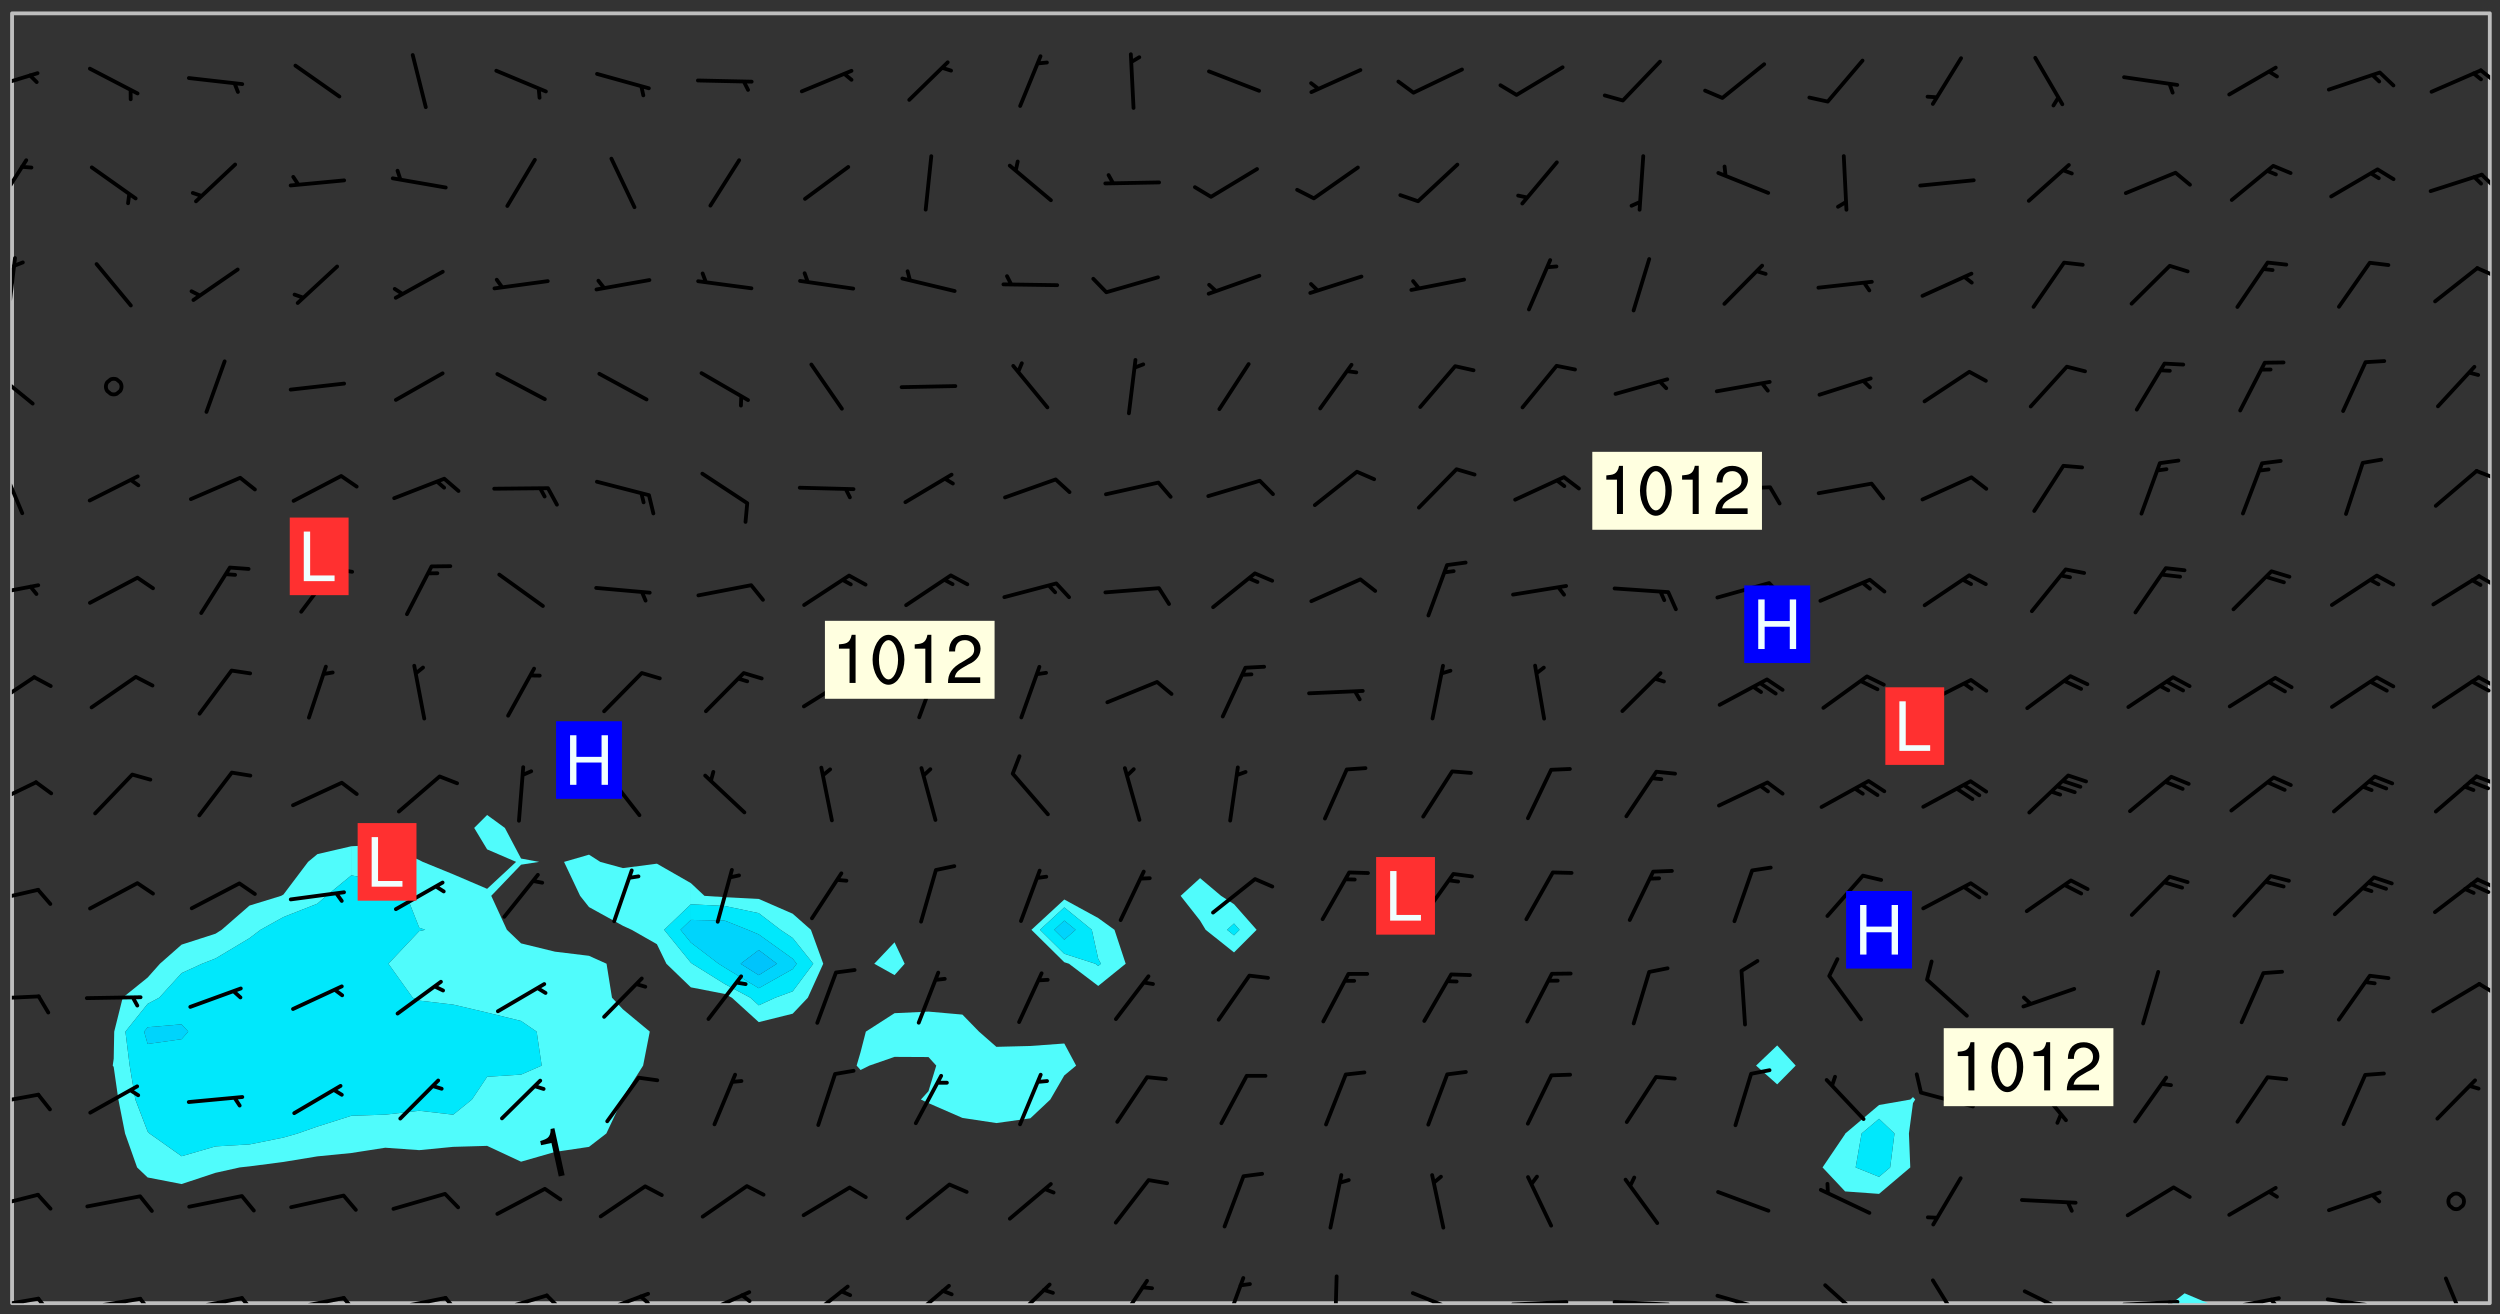 <svg xmlns="http://www.w3.org/2000/svg" role="img" xmlns:xlink="http://www.w3.org/1999/xlink" viewBox="142.45 309.95 326.84 171.84"><rect x="142.45" y="309.95" width="326.84" height="171.84" fill="#333333" stroke="none"/><defs><clipPath id="a"><path d="M144 311.672h1v168.656h-1zm0 0"/></clipPath><clipPath id="b"><path d="M144 311.672h324v168.656H144zm0 0"/></clipPath><clipPath id="c"><path d="M426 479h6v1.328h-6zm0 0"/></clipPath><clipPath id="d"><path d="M467 311.672h1v168.656h-1zm0 0"/></clipPath><clipPath id="e"><path d="M144 479h4v1.328h-4zm0 0"/></clipPath><clipPath id="f"><path d="M147 479h3v1.328h-3zm0 0"/></clipPath><clipPath id="g"><path d="M153 479h9v1.328h-9zm0 0"/></clipPath><clipPath id="h"><path d="M160 479h3v1.328h-3zm0 0"/></clipPath><clipPath id="i"><path d="M166 479h9v1.328h-9zm0 0"/></clipPath><clipPath id="j"><path d="M173 479h3v1.328h-3zm0 0"/></clipPath><clipPath id="k"><path d="M180 479h8v1.328h-8zm0 0"/></clipPath><clipPath id="l"><path d="M187 479h3v1.328h-3zm0 0"/></clipPath><clipPath id="m"><path d="M193 479h8v1.328h-8zm0 0"/></clipPath><clipPath id="n"><path d="M200 479h3v1.328h-3zm0 0"/></clipPath><clipPath id="o"><path d="M206 479h9v1.328h-9zm0 0"/></clipPath><clipPath id="p"><path d="M213 479h3v1.328h-3zm0 0"/></clipPath><clipPath id="q"><path d="M220 478h8v2.328h-8zm0 0"/></clipPath><clipPath id="r"><path d="M225 479h3v1.328h-3zm0 0"/></clipPath><clipPath id="s"><path d="M233 478h8v2.328h-8zm0 0"/></clipPath><clipPath id="t"><path d="M239 479h2v1.328h-2zm0 0"/></clipPath><clipPath id="u"><path d="M247 477h7v3.328h-7zm0 0"/></clipPath><clipPath id="v"><path d="M260 477h7v3.328h-7zm0 0"/></clipPath><clipPath id="w"><path d="M274 477h6v3.328h-6zm0 0"/></clipPath><clipPath id="x"><path d="M288 477h5v3.328h-5zm0 0"/></clipPath><clipPath id="y"><path d="M302 476h4v4.328h-4zm0 0"/></clipPath><clipPath id="z"><path d="M316 476h2v4.328h-2zm0 0"/></clipPath><clipPath id="A"><path d="M326 478h8v2.328h-8zm0 0"/></clipPath><clipPath id="B"><path d="M339 479h9v1.328h-9zm0 0"/></clipPath><clipPath id="C"><path d="M353 479h8v1.328h-8zm0 0"/></clipPath><clipPath id="D"><path d="M366 479h8v1.328h-8zm0 0"/></clipPath><clipPath id="E"><path d="M372 480h2v.328h-2zm0 0"/></clipPath><clipPath id="F"><path d="M380 477h7v3.328h-7zm0 0"/></clipPath><clipPath id="G"><path d="M394 477h6v3.328h-6zm0 0"/></clipPath><clipPath id="H"><path d="M406 478h8v2.328h-8zm0 0"/></clipPath><clipPath id="I"><path d="M419 479h9v1.328h-9zm0 0"/></clipPath><clipPath id="J"><path d="M425 479h2v1.328h-2zm0 0"/></clipPath><clipPath id="K"><path d="M433 479h8v1.328h-8zm0 0"/></clipPath><clipPath id="L"><path d="M439 479h2v1.328h-2zm0 0"/></clipPath><clipPath id="M"><path d="M446 479h8v1.328h-8zm0 0"/></clipPath><clipPath id="N"><path d="M452 480h2v.328h-2zm0 0"/></clipPath><clipPath id="O"><path d="M461 476h5v4.328h-5zm0 0"/></clipPath><clipPath id="P"><path d="M144 465h4v4h-4zm0 0"/></clipPath><clipPath id="Q"><path d="M144 452h4v3h-4zm0 0"/></clipPath><clipPath id="R"><path d="M144 439h4v2h-4zm0 0"/></clipPath><clipPath id="S"><path d="M466 438h2v3h-2zm0 0"/></clipPath><clipPath id="T"><path d="M144 426h4v3h-4zm0 0"/></clipPath><clipPath id="U"><path d="M466 424h2v3h-2zm0 0"/></clipPath><clipPath id="V"><path d="M465 425h3v2h-3zm0 0"/></clipPath><clipPath id="W"><path d="M144 411h4v5h-4zm0 0"/></clipPath><clipPath id="X"><path d="M465 411h3v2h-3zm0 0"/></clipPath><clipPath id="Y"><path d="M144 398h4v5h-4zm0 0"/></clipPath><clipPath id="Z"><path d="M466 398h2v2h-2zm0 0"/></clipPath><clipPath id="aa"><path d="M465 398h3v3h-3zm0 0"/></clipPath><clipPath id="ab"><path d="M144 386h4v3h-4zm0 0"/></clipPath><clipPath id="ac"><path d="M466 385h2v2h-2zm0 0"/></clipPath><clipPath id="ad"><path d="M144 370h2v8h-2zm0 0"/></clipPath><clipPath id="ae"><path d="M465 371h3v2h-3zm0 0"/></clipPath><clipPath id="af"><path d="M144 358h3v5h-3zm0 0"/></clipPath><clipPath id="ag"><path d="M144 343h1v8h-1zm0 0"/></clipPath><clipPath id="ah"><path d="M466 344h2v3h-2zm0 0"/></clipPath><clipPath id="ai"><path d="M144 330h3v8h-3zm0 0"/></clipPath><clipPath id="aj"><path d="M466 332h2v3h-2zm0 0"/></clipPath><clipPath id="ak"><path d="M144 319h4v3h-4zm0 0"/></clipPath><clipPath id="al"><path d="M466 318h2v3h-2zm0 0"/></clipPath><g id="am" clip-path="url(#clip1)"><path fill="#fff" fill-opacity="0" fill-rule="evenodd" d="M0 0h1000v1000H0zm0 0"/><path fill="#d3d3d3" fill-opacity="0" fill-rule="evenodd" d="M162.152 355.867l-.234.293.059.234.117.172.176.234.293.348.113.059.117-.172.059-.234.176-.176.465-.176h.699l.234.293.289.816.059.176.176.23.352.234.699.699.172.176.234.348.234.41.289.582.41.465.23.234.234.176.117.23.176.293.172 1.164v.234l.059.289.059.117.117.117.348.41.117.172.176.176.176.234.117.172.172.352.059.234.234.406.234-.059-.176.176-.059.93h-.582l-.234-.113-.348.113-.117.117-.059.293-.059.176-.117.172-.465.293-.059.234-.059.113v.645l.059.172v.41l.059.059v.406l.059.406.117.176.059.059.23.641-.059.293v.699l-.059.582v.234l-.059.23-.055.352v1.922l.055.117h.426l-.367.117-.023.352.891 1.168 1.742.539 1.34.359v.539l.09.809.535.715 1.52.27.891-.086.09 1.164.535.18 1.16-.18 2.055-.984 1.16-.363 1.879-.176 1.695-.18-.18.719-1.516.086-1.25.09-.805.27-1.074.809.27.719.535.898-.18.625-.266.809.266 1.078.625.898.805.18 1.25-.18-.266.723.098.504.055.293v.172l.059.293v.406l.176.117.352.117h.406l.293-.176.113-.117.059-.117.117-.23.059-.176.352-.465.23-.176.176-.059.176.059.059.176.117.988.055.469.059.172.117.234.176.059.816.059h.289l.117.234.059.406.059.352v1.105l.117.293.117.348.289.699.176.352.582.754.352.176.172.059.469.234.641.465.348.234.293.176.293.055.23.062.816.348.293.176.113.172.352.352.117.176.523.641v.289l.059.352v.348l.059.352.059.289.117.059.172.059h.176l.582.234.176.117.176.289.176.234.113.234.293.23.117.117v.41l.059.055.289.234.234.117.059.117.117.172.059.117.23.234.059.176.234.059.117.059-.117.113-.059.117v.117l-.117.293-.117.289v.582l.176.117.117.059.059.117.117.117.113.059.176.348.059.352.059.406v.176l-.059.176-.117.699v.172l.117.176.293.293h.406l.176.117.117.172.117.293v.234h-.527l-.23-.234h-.234l-.176.059-.059.699.059.348.117.176.176.41.117.23.289.469.176.055h.523l.234.059.758.641.059.293v.234l.059.059.23.348v.352l-.117.172v.293l.293.289.293.176.172.059.293.176.293.117.582.406.289.234.293.176.219.16.016.012.23.176.641.523.176.234.117.176.176.176.113.172v.641l.117.176.469.117.582.117.234.059.23.113.293.117.113.059.586.352.289.172.176.062.176.055.176.059.699.352.289.176.234.055.289.176.234.117.641.406.293.117.172.059.234.059.41.059.23.059.234.117.059.172-.41.176.469.059.059.293.113.234.176.055.234.059.176.059.406.117.641.234.117.172.059.234v.176l-.059.117-.059.406.234.234.117.059.348.117.641.23.176.117.289.117.176.176.234.465.582 1.105.176.176.348.176.176.117.352.117 1.047.523.234.059.465.113.293.059.465.176.758.582.234.234.348.465.176.176.289.234.816.699.293.176.289.289.293.176.293.289.695.641.176.176.293.234.289.234.469.289.641.582.348.234.234.293.348.348.352.465.934.992.348.406.117.176.234.059.113.117.645.176.23.113.234.059.293.176.23.117.934.699.406.406.234.176.406.176.234.117.816.348.348.234.234.117.293.289.23.117.758.352.352.172.23.059.293.117.234.059.871.176h.816l.469.23.172.059.875.699.465.117.293.059.176.059.23.059.469.059.348.059.352.059.406.059h.293l.172.059v.23l.176.176h.293l.348.059.352.059.699.117h.641l.465-.234.293-.176.172-.117.41-.172.289-.176.934-.465.469-.293.523-.293.465-.172.465-.176 1.051-.465.289-.117.41-.117.289-.117.527-.176 1.516-.699.582-.348.289-.059.293-.059.348-.117.875-.23.352-.117h.113l.234-.059.875-.234.234-.059h.812l.352-.059.816-.117.172-.059.352-.055.293-.059.23-.059.816-.176.176-.059h.348l.234-.059.465-.117.758-.172.234-.059h.348l.41-.117.289-.059 1.285-.059h.289l.41-.059.23-.059h.176l.875-.117h.406l.41-.117h.348l.352-.113.871-.059h1.75l1.047.289.41.117.289.117.352.117.289.117 1.051.172.289.059h.293l.293.059.172.059.41.059.172.059.117.059h.117l.117.059.352.059h.113l.41.066 1.922.395 1.926.395 1.52.449 1.695.719 2.145.805 1.605-.719 1.43-.805 1.16-1.078 1.25-.449 3.035-.719 1.875-.359 2.145-1.348 2.234-1.254 2.5-1.258 1.695-.449 1.785-.18 1.16-.27.625.539 1.34-.27.715-.988.984-1.344.445-.18.805-.359 1.875-.539 1.785-.449 1.25-.27 1.16-.09 1.699-.09 1.961-.27 1.25-.09h.539l.625-.09h.891l2.145-.18 2.41-.18 2.59-.09 1.695.18 1.609.09 1.43.359 1.16.719 1.875.988 1.16 1.527.266.715.629.09.355.898.535.539.535 1.527 1.074.359h.535l-.805.535.09 1.707.715 2.695.891.805.895.988.715 1.258 1.785.539 1.52-.18.355 1.344 1.609-.805.98-.539.27.27.316-.215.219-.145.801.449.449-.359h.355l.535-.27.539-.719.535-.27.625-.988 1.16.449.84.371 1.395.617 1.695-.18h1.605l1.785.09.18-1.707.535-1.344.805.27.492.848.402.406-.09.539v.359l.715.449.711-.27h1.43l.359.988.445 1.258.715 1.344 1.25.629 1.695.629.715-.18.18-.539.98-.09.449.359.086 1.258-.266.629-.535.18v.539l.715.984.266.539.984.988.801 1.078-.266.359-.09.898-.625 2.332-.355 2.066-.09 1.793-.18.719-.09.539v1.438l-.98 1.883-.359 1.707-.535.898-.805 1.168-.266.539 2.055 1.254.086.359-.355.539-.09-.18v.809l.09 1.438-.445.715-1.074.094-.266.715.535.898.805.719 1.16.809 1.34.27.445.359-.355.449-1.789-.09-1.25-.449-.715-.719-.625-.09-.176 3.59-.188 1.309h89.359V311.703h-55.27v49.082l.762.125 3.289.543 2.023 2.836v2.754l2.352.332 2.348.332h4.051l-1.379 4.16-2.023.707-2.023.703-.543.344-2.594 1.617-.188.117-2.023-2.078-.73-2.742-2.672-2.078-1.375-3.5-.066-.082-1.957-2.672 2.75-1.418v-49.082H294.422v91.414l.117.031.133.012.074.074.105.047.09.059.086.059.09.059.297.297.059.09.031.117.027.117.016.137-.031.117-.059.09-.059.086-.043.105-.047.102-.027.121v.145l.176.27.148.148.074.086.074.074.043.105.062.09.059.086.043.105.059.09.047.102.043.105.059.086.117.18.074.074.062.086.059.09.043.105.059.09.059.086.062.09.059.09.043.102.117.18.074.074.059.086.074.074.09.059.105.047h.148l.133-.016.133.016.102-.047.074-.074.047-.102-.016-.133v-.148l-.047-.105-.027-.117-.047-.102-.027-.121-.043-.102-.062-.09-.043-.102-.043-.105-.031-.117-.016-.133-.012-.137.086-.059.059-.086.121-.031.043.105.016.133v.117l.059.102.059.09.09.059.148.148.059.09.043.105-.012.102.086.059.105.047.086.059.09.059.074.074-.117.027-.105.047-.086.059-.074.074-.059.09-.062.086-.027.121-.047.102-.043.105-.031.117-.012.133-.016.133v.148l.027.117.047.105.043.102.059.09.074.074.09.059.074.074.09.059.059.09.043.105.047.102.117.031.133.016h.148l.117-.031.105.043.043.105.047.102.027.121L299.5 410l.027.117.031.121.027.117.105.043.102.047.133-.016.148.148.062.086.074.074.07.074.09.062.105.043.102.043.117.031.137.016.117-.031.074-.074.027-.117-.012-.133-.031-.121-.027-.117.043-.105h.117l.09.062.117.027h.148l.133.016h.148l.133.016.133-.016h.148l.133-.016.133-.012.137.012.117-.027.133-.016.191-.059-.059.176-.016.133-.027.121-.016.133-.059.086-.133.016-.105.047-.105.043-.117.031-.117.027-.266.031h-.148l-.133.016-.074.074.059.086.148.148.117.18.074.07.09.062.09.059.086.059.09.059.102.043.105.062.105.043.086.059.105.047.102.043.18.117.059.09-.043.102-.047.105.016.133.223.223.059.09.043.102.031.121.043.102.016.133.031.117.012.137.031.117.148.148.102.043.105.043.117.031.133.016.137.016h.117l.117-.031.09-.059.043-.105.047-.102.043-.105.031-.117.012-.133v-.148l-.012-.133-.016-.133-.031-.117-.043-.105-.047-.105-.043-.102-.043-.105-.016-.133.016-.133.027-.117.031-.117.027-.121.047-.102.09-.059.086-.062.074-.074.09-.059.223-.223.059-.086.074-.074.117-.18.059-.086v-.148l-.074-.074-.102-.047-.105-.043-.102-.043-.059-.09-.047-.105-.027-.117.09-.059.117-.031.102-.043.18-.117.148-.148.012-.133-.012-.105-.09-.059-.133.016h-.148l-.133.016-.133-.016-.121-.031-.086-.059-.074-.074-.059-.09-.062-.086-.117-.18-.059-.086.031-.121.086-.059.121-.031.059-.086v-.121l-.031-.117-.059-.09-.059-.086-.047-.105-.027-.117-.016-.133.059-.09.074-.074.09-.059.117-.18.074-.074.059-.086.148-.148.121-.031.133-.016.133.016.074.074.043.105.016.133-.031.117-.117.031-.133.012-.148.148-.043.105-.047.102-.027.121-.031.117v.148l.031.117.043.105.059.09.074.07.074.074.117.031.121.027.117-.027.133-.016h.117l.09.059.074.074.047.105.059.086.102.047.133.016.105.043.086.059-.012.105-.074.074-.18.117-.059.09-.09.059-.07.074-.074.074-.062.09-.027.117-.016.133.016.133-.016.133v.148l.016.133.027.117.031.121.074.074.09.059.086.059.09.059.117.031v.086l-.102.047-.09.059-.266.031-.117.027h-.148l-.105.043-.102.047-.059.09-.062.234-.012.133-.031.121-.016.133v.293l-.012.133.012.137.016.133.133.016.133.012.121.031.086.059.074.074.047.105.043.102.016.133v.445l-.016.133v.445l.031.266.027.117.016.133.031.117.086.211.031.266v.148l-.031.117-.027.117-.031.121-.027.117-.031.117-.031.121-.012.133-.016.133.09.059.117-.031.102.016.047.105-.031.266v.441l-.043.105-.047.105-.043.102-.043.105-.059.086-.031.121-.043.117-.031.117-.016.133.016.133.059.09.105.047.086.059.059.086-.012.137-.031.117-.043.102v.445l-.016.133v.148l-.031.117-.043.105-.027.117-.047.105-.043.102-.031.121-.027.117-.031.133-.031.117-.027.117-.043.105-.031.117-.031.121-.012.133-.016.133v.297l.027.117v.148l.047.398.027.117.059.09.121.031h.148l.133-.016.059.09v.117l-.059.09-.09.059-.102.043-.105.047-.09.059-.086.059-.137.016-.117-.031-.133-.016-.102.047-.062.086-.012.137-.016.133-.031.117-.027.117-.016.133-.031.121v.297l.016.133.031.117v.148l.012.133v.148l-.027.117-.047.102-.027.121-.031.117-.059.09-.074.074-.102.043-.105.047-.117.027-.121.031-.102-.047.059-.086.105-.047.027-.117.031-.117.027-.121.031-.117v-.148l.016-.133-.031-.117-.043-.105-.105.016-.074.074-.102.043-.09.062-.074.074-.043.102-.016.133-.031.117L304.25 426l-.031.117-.027.117-.031.121-.027.117-.031.117-.043.105-.09.059h-.09l-.117-.031-.031-.086.016-.137-.031-.117v-.148l-.012-.133v-.148l-.062-.234-.027-.121-.043-.102-.047-.105-.059-.086-.059-.09-.043-.105-.062-.086-.148-.148-.07-.074-.105-.047-.105-.043-.102-.043-.297-.297-.09-.074-.086-.059-.105-.043-.09-.062-.086-.059-.105-.043-.09-.059-.086-.062-.074-.07-.105-.047-.086-.059-.105-.043-.09-.062-.102-.043-.105-.043-.086-.059-.105-.047-.105-.043-.102-.047-.09-.059-.102-.043-.105-.043-.09-.062-.117-.027-.133-.016-.133.016H299.75l-.133.016-.117-.031-.09-.059-.074-.074-.09-.059-.102-.047h-.148l-.121-.027-.102-.043-.074-.074-.117-.18-.09-.059-.102-.043-.09-.062-.105-.043-.09-.059-.086-.059-.105-.047-.059-.086-.059-.09-.043-.105-.047-.102-.074-.074-.086-.059-.074-.074-.09-.059-.223-.223-.043-.105-.031-.266.105-.043h.145l.105.043.074.074.09.059.086.059.105.047.09.059.148.148.07.074.148.148.062.086.074.074.086.059.074.074.09.062.09.059.086.059.27.176.102.047.105.043.102.043.047-.074.059-.086.074-.074.07-.074.105.043.074.074.059.09.043.102.047.105.043.105.121.027.117-.027.074-.09.043-.105.059-.09.074-.074.105-.043.117-.027.133.012.09.059.148.148.059.09.043.105.047.102.043.105.043.102.105.047.105.043.133.016.086-.059.059-.09.074-.074.105-.043.117.027.105.047.102.043.105.043.102.047.18.117v.117l-.016.133.016.133.016.137.059.086.102.047.121.027.117.031h.148l.117-.031.059-.09.18-.117.059-.09.074-.074.059-.086.117-.18.18-.117.117.031.09.059.043.074-.016.133v.117l.09.059h.148l.133-.016.133-.012.266-.031.105-.043.117-.031.121-.027.074-.074.07-.074.062-.09-.016-.105-.047-.102-.102-.043-.105-.016-.117.027-.266.031h-.148l-.074-.074-.09-.059-.117-.031-.117-.027-.133-.016h-.148l-.133.016h-.297l-.105-.047-.148-.148-.043-.102-.059-.09.223-.223.086-.059.105-.043.117-.031.133-.016.133.016.137.016.102.043.133-.012.09-.062.102-.043.062-.09-.047-.102-.09-.059-.117-.031-.102-.043-.059-.09-.062-.09v-.117l.016-.133.105-.047.074-.07v-.121l-.09-.059-.031-.117.09-.059.074-.074.043-.105.059-.09.047-.102.016-.133v-.148l-.047-.105-.043-.102-.09-.059-.133-.016-.102-.043-.137-.016-.117-.031h-.445l-.133-.016-.133-.012-.133-.016-.117-.031h-.148l-.133-.016-.133-.012-.266-.031-.121-.043-.086-.059-.074-.074v-.148l.012-.133.105-.047.102-.043.133-.016h.152l.133-.016h.293l.121.031.102.043.09.059.234.062.121-.047.09-.059.102-.043.133-.016.105.043.102.047.133.012.121-.027h.145l.121-.031.117-.027.105-.047.074-.074.086-.059.148-.148.059-.086.047-.105.027-.117.016-.105-.102-.043-.09-.059-.117-.031-.105-.043-.09-.062-.074-.086-.074-.074-.102-.043-.105-.047-.102-.043-.059-.09-.047-.102-.086-.211-.062-.086-.059-.09-.074-.074-.086-.059h-.27l-.117.031-.09.059-.102.043-.133.016-.105-.016-.027-.117-.062-.09-.117-.031-.102-.043-.148-.148-.031-.117-.016-.105.074-.074.18-.117.117-.027.117-.031.137.016.102.043.105.043.102.047.105.043.117.031.133.016.117.027.133.016.105-.016.09-.059-.074-.074-.105-.043-.074-.074-.074-.09-.148-.148-.086-.059-.09-.059-.074-.074-.09-.059-.102-.047-.121-.027-.102-.047-.105-.043-.117-.031-.102-.043-.121-.031h-.148l-.117.031-.105.043-.086.062-.18.117-.086.059-.09.059-.105.047-.086.059-.105.043-.102.043-.105.047-.074.074-.059.09-.059.086-.047.105-.059.086-.074.074-.133-.012-.117-.031h-.117l-.074.074-.09.059-.074.074-.09.059-.086.059-.105.047-.102.043-.137.016-.102-.043-.148-.148-.105-.047h-.086l-.105.047-.102.043-.121.031-.117-.031-.074-.074v-.117l.031-.121.074-.07.059-.09.074-.074.117-.031.105-.043h.293l.133-.016.137-.016.102-.043.09-.059.102-.047.09-.059.133-.012.09.059.133.012.09-.059.086-.059.105-.043.09-.059.086-.062.09-.059.148-.148.059-.086.059-.09.105-.043.133-.016.117.027.121.031.059-.059.059-.09.031-.266.027-.117.105.012.133.016.102-.043.09-.059.059-.09.074-.074.059-.09.047-.102.012-.133-.012-.133-.047-.105-.148-.148-.059-.09-.059-.086-.043-.105v-.445l.016-.133v-.148l.012-.133-.059-.059-.09.059-.102-.043-.18-.117-.086-.059-.062-.09-.059-.09-.074-.074-.086-.059-.121.031-.102.012-.105.047-.086.059-.105.043-.148.148-.09.059-.086.059-.09.062-.105.043-.133.016v-.121l.105-.043.117-.031.074-.07.043-.105v-.148l-.027-.117-.148-.148-.133-.016h-.148l-.117.031-.105.043-.102.043-.09.062-.117.027-.074-.074.012-.133-.043-.102-.043-.105-.09-.059-.117.027-.121.031-.117.031-.102.043-.121.031-.102.043-.105.043-.09.059-.102.016v-.117l.016-.133-.059-.09-.074.043-.148.148-.059.09-.074.074-.047.105-.043.102-.074.074-.059.09-.074.074-.059.086-.074.074-.09.062-.074.07-.074.074-.102.016-.133.016-.105-.043v-.121l.148-.148.043-.102.059-.09.047-.102.043-.105.059-.09.031-.117.043-.102.031-.121.027-.117.047-.105.043-.102.043-.105.074-.07.09-.062.09-.059.102-.043h.297l.266-.031.105-.043-.074-.074-.117-.031-.105-.043-.09-.059-.102-.047-.09-.059-.102-.043-.105-.043-.09-.062-.086-.059-.105-.043-.102-.043-.121-.031-.117-.031-.102-.043L297.5 410.25l-.102-.043-.09-.059-.043-.105-.016-.133.102-.043.133-.016.137.016.133-.016.102-.043.059-.09.016-.105-.09-.059-.074-.074-.102-.043-.09-.059-.148-.148-.043-.105-.016-.133v-.293l-.059-.09-.09-.059-.074-.074-.043-.105-.031-.117-.059-.09-.074-.074-.117-.027-.074-.074-.09-.059-.09-.062-.086-.059-.074-.074-.059-.086-.047-.105-.086-.059-.148-.148-.195-.059-.133.016-.102.043-.074.074-.047.102-.043.105-.059.09-.059.086-.297.297-.09.059h-.086l-.062-.086-.043-.105.031-.117.059-.09.027-.117-.012-.133-.09-.062-.105.047-.117.027-.117.031-.27.176-.102.047-.117.027-.105.047-.09.059-.102.043-.059-.086-.047-.105.016-.133.047-.105.07-.074.074-.07.059-.09v-.148l-.043-.105h-.238l-.102.047-.031.117-.027.117-.031.121-.074.043-.133.016-.074-.047-.043-.102-.043-.105-.047-.102-.043-.105-.121.031-.102.043-.133.016-.117.031-.105.043-.09.059-.102.047-.121.027-.133.016-.102-.043-.059-.09-.047-.105-.043-.102-.043-.105v-.117l.059-.09.086-.059.18-.117.102-.047.105-.043.105-.059.102-.043.09-.062.102-.043.105-.059.102-.047.09-.059.105-.043.102-.043.09-.062.102-.043.137-.016.117.031.102.043.121.031.102.043.105.047.102.043.105.043.102.047.105.043.102.043.105.047.086.059.105.043.117.031.105.043.102.047.09.059.105.043.102.043.105.047.117.027.102.047.121.027h.148l.086-.059.016-.102.059-.09-.027-.117-.074-.074-.117-.18-.074-.074-.09-.074-.18-.117-.086-.059-.105-.043-.102-.047-.27-.176-.059-.09-.074-.074-.059-.09-.043-.102-.031-.117-.016-.137v-.562l-.012-.133-.016-.133-.031-.117-.016-.133-.012-.133-.031-.121-.223-.223-.059-.086-.016-.105.031-.117.133-.016v-91.414H172.992v1.453l-.059.234-.352 1.051-.172.523-.117.348-.176.41-.117.172-.234.293-.23.059h-.352l-.117.059-.23.406v.293l.117.176.23.23.117.234.641.758.293.465.176.234.23.352.234.348.641.816.176.465.172.41.117.695.176.469.117 1.398.059.465v.875l.117 1.047v4.781l-.059.465-.352 1.281-.176.523-.113.41-.352.93L172.934 336l-.234.582-.117.176-.172.348-.176.406-.352.816-.059.293-.113.293-.117.289-.059.176-.117.875-.059.406-.059.117-.059.176-.059.172-.23.527-.117.172v.234l-.117.234-.059.172-.176.586v.289l-.059.176v.293l-.059.113-.059.527v.172l-.055.234v2.621l-.176.816-.117.176-.176.234-.117.172-.113.234-.586.934-.23.289-.293.465-.176.234-.289.352-.352.699-.113.23-.176.41-.176.23-.406.527-.816.699-.293.172-.289.234-.176.117-.176.176-.523.406-.527.176-.172.176-.234.055-.641.176h-.758m12.211 31.023l-1.074.449.359.895 1.25-.715.445-.539-.98-.09"/><path fill="#d3d3d3" fill-opacity="0" fill-rule="evenodd" d="M201.508 416.598h-.895l.449.629.98.359.805-.09.445-.988-.176.09-.715-.355-.895.355m154.621 59.07l-.059-.523v-.293l.113-.293.059-.23.469-.469h.113l.117-.113.117-.059h.176l.234-.059h.348l.234.059.117.059.23.172.059.176.117.582v.293l-.117.176-.172.289-.176.176-.527.523-.23.234-.117.059h-.176l-.117-.059-.406-.293-.176-.117-.117-.059-.059-.113-.055-.117m6.641-10.957l-.059-.172v-1.109l.059-.172.176-.059.172-.059h.176l.234-.059.117.059.059.699-.059.172-.117.176-.117.059-.234.523-.113.059h-.234l-.059-.117m9.613-14.391l-.117-.176v-.699l.293-.875.117-.172.176-.352.113-.23.117-.293.352-.758.117-.23.172-.234h.176l.117-.059h.641l.117.059.234.234.172.113.352.293.117.117.113.176v.113l.117.059.117.117v.699l-.059.176v.23l-.059.176-.348 1.051-.117.23-.117.234-.117.059-.23.234-.641.289h-.875l-.41-.117-.641-.465"/><path fill="none" stroke="#bebebe" stroke-linecap="round" stroke-linejoin="round" stroke-miterlimit="10" stroke-width=".5" d="M467.957 311.695H144.027v168.625h323.93v-168.625"/><g clip-path="url(#a)"><path fill="#fff" fill-opacity="0" fill-rule="evenodd" d="M144 475.891v4.438h.004H144V311.672h.004H144v164.219"/></g><g clip-path="url(#b)"><path fill="#fff" fill-opacity="0" fill-rule="evenodd" d="M144.004 480.328V311.672h62.133V416.5l-1.691 1.691 1.691 2.805 3.789 1.633-3.789 3.527-4.438-1.902-3.977-1.625-.461-.238-4.441-2.023-4.438.219-4.438 1.031-1.219 1.012-3.219 4.27-.301.172-4.141 1.273-3.633 3.164-.805.512-4.438 1.43-2.832 2.496-1.605 1.805-3.262 2.633-1.109 4.438-.066 3.551-.129.891.129.176.613 4.262.875 4.438 1.574 4.438 1.375 1.312 4.438.863 4.438-1.469 3.176-.707 1.262-.137 4.441-.578 4.438-.73 4.438-.438 4.438-.691 4.441.316 4.438-.43 4.438-.129 4.438 2.07 4.441-1.277 4.438-.66 2.273-1.754 2.086-4.438.078-.27 2.641-4.168.871-4.441-3.512-2.914-1.43-1.523-.711-4.438-2.297-1.035-4.438-.539-4.441-1.086-1.855-1.777-2.043-4.438L210.574 423l2.367-.371-2.367-.434-2.117-4.004-2.32-1.691V311.672h13.316V421.684l-3.262.945 2.102 4.441 1.16 1.465 4.438 2.449 1.137.523 3.301 1.879 1.242 2.559 3.195 3.082 4.441.863.922.492 3.516 3.195 4.438-1.105 1.98-2.09 2.012-4.438-1.609-4.438-2.383-2.102-4.438-1.934-4.438-.23-2.66-.172-1.781-1.668-4.438-2.539-4.438.578-2.961-.812-1.477-.945V311.672h39.945v121.473l-2.652 2.801 2.652 1.484 1.324-1.484-1.324-2.801V311.672h4.438v130.531l-4.438.207-3.75 2.41-.691 2.68-.516 1.762.516.574 1.152-.574 3.289-1.141 4.438.023 1.016 1.117-1.016 3.344-.992 1.094.992.469 4.438 1.934 4.438.672 4.441-.621 2.609-2.453 1.828-3.152 1.547-1.285-1.547-2.891-4.438.324-4.441.113-2.27-1.988-2.168-2.227-4.438-.391V311.672h17.754v115.875l-4.297 3.961 4.297 4.238.613.199 3.824 2.902 3.59-2.902-1.465-4.438-2.125-1.535-4.438-2.426v-115.875h17.754v113.082l-2.543 2.316 2.543 3.234.727 1.203 3.711 2.957 2.953-2.957-2.953-3.348-1.691-1.09-2.746-2.316V311.672h75.449V446.625l-2.762 2.637 2.762 2.453 2.418-2.453-2.418-2.637V311.672h17.754V453.375l-.34.324-4.098.715-4.41 3.723-.027.074-2.949 4.363 2.949 3.137 4.438.32 4.082-3.457-.176-4.438.531-3.973.289-.465-.289-.324V311.672h75.449v168.656h-36.867l-3.074-1.297-1.656 1.297H144.004"/></g><path fill="#50fcfc" fill-rule="evenodd" d="M157.316 449.438l-.129-.176.129-.891.066-3.551 1.109-4.438 3.262-2.633 1.605-1.805 2.832-2.496 4.438-1.43.805-.512 3.633-3.164 4.141-1.273.301-.172 3.219-4.27 1.219-1.012 4.438-1.031v3.805l-3.27 2.68-1.168 1.023-4.438 1.746-2.996 1.668-1.445 1.098-4.438 2.652-1.766.688-2.672 1.227-2.922 3.211-1.516.805-2.906 3.633.555 4.441.742 4.438 1.609 4.188.238.25 4.199 2.973 4.438-1.285 4.438-.258 4.441-.898 1.844-.531 2.594-.906 4.438-1.41 4.438-.148 4.441-.508 4.438.512 2.449-1.977 1.988-2.977 4.438-.285 2.695-1.176-.66-4.441-2.035-1.395-4.438-1.094-4.438-1.047-4.438-.52-.859-.383-3.172-4.438 4.031-4.27.785-.168-.785-.27-1.645-4.168-2.797-1.816-4.438-.863v-3.805l4.438-.219 4.441 2.023.461.238 3.977 1.625 4.438 1.902 3.789-3.527-3.789-1.633-1.691-2.805 1.691-1.691 2.32 1.691 2.117 4.004 2.367.434-2.367.371-3.898 4.07 2.043 4.438 1.855 1.777 4.441 1.086 4.438.539 2.297 1.035.711 4.438 1.43 1.523 3.512 2.914-.871 4.441-2.641 4.168-.078.27-2.086 4.438-2.273 1.754-4.438.66-4.441 1.277-4.438-2.07-4.438.129-4.438.43-4.441-.316-4.438.691-4.438.438-4.438.73-4.441.578-1.262.137-3.176.707-4.438 1.469-4.438-.863-1.375-1.312-1.574-4.438-.875-4.438-.613-4.262"/><path fill="#00e8fc" fill-rule="evenodd" d="M159.402 449.262l-.555-4.441 2.906-3.633 1.516-.805 2.922-3.211v6.695l-4.438.379-.461.574.461 1.613 4.438-.625.871-.988-.871-.953v-6.695l2.672-1.227 1.766-.688v18.418l-.055.023.055.035.027-.035-.027-.023v-18.418l4.438-2.652 1.445-1.098 2.996-1.668 4.438-1.746 1.168-1.023 3.27-2.68 4.438.863 2.797 1.816 1.645 4.168.785.27-.785.168-4.031 4.27 3.172 4.438.859.383 4.438.52 4.438 1.047 4.438 1.094 2.035 1.395.66 4.441-2.695 1.176-4.438.285-1.988 2.977-2.449 1.977-4.438-.512-4.441.508-4.438.148-4.438 1.41-2.594.906-1.844.531-4.441.898-4.438.258-4.438 1.285-4.199-2.973-.238-.25-1.609-4.188-.742-4.438"/><path fill="#00d4fc" fill-rule="evenodd" d="M161.754 446.434l-.461-1.613.461-.574 4.438-.379.871.953-.871.988-4.438.625"/><path fill="#50fcfc" fill-rule="evenodd" d="M170.629 453.676l-.055.023.055.035.027-.035-.027-.023m47.664-26.605l-2.102-4.441 3.262-.945 1.477.945 2.961.812 4.438-.578 4.438 2.539v2.77l-3.488 3.336 3.488 4.297.184.141 4.258 2.652 3.336 1.785 1.102 1 2.168-1 2.27-.832 2.691-3.605-2.691-3.371-1.594-1.066-2.844-2.176-4.438-.938-4.441-.223v-2.77l1.781 1.668 2.66.172 4.438.23 4.438 1.934 2.383 2.102 1.609 4.438-2.012 4.438-1.98 2.09-4.438 1.105-3.516-3.195-.922-.492-4.441-.863-3.195-3.082-1.242-2.559-3.301-1.879-1.137-.523-4.438-2.449-1.16-1.465"/><path fill="#00e8fc" fill-rule="evenodd" d="M232.766 435.805l-3.488-4.297 3.488-3.336v2.043l-1.348 1.293 1.348 1.664 3.633 2.773.809.504 4.438 2.695 4.438-2.5.52-.699-.52-.652-4.438-3.18-1.434-.605-3.004-1.195-4.441-.098v-2.043l4.441.223 4.438.938 2.844 2.176 1.594 1.066 2.691 3.371-2.691 3.605-2.27.832-2.168 1-1.102-1-3.336-1.785-4.258-2.652-.184-.141"/><path fill="#00d4fc" fill-rule="evenodd" d="M232.766 433.172l-1.348-1.664 1.348-1.293 4.441.098 3.004 1.195 1.434.605v2.039l-2.371 1.793 2.371 1.496 2.379-1.496-2.379-1.793v-2.039l4.438 3.18.52.652-.52.699-4.438 2.5-4.438-2.695-.809-.504-3.633-2.773"/><path fill="#00c4fc" fill-rule="evenodd" d="M241.645 437.441l-2.371-1.496 2.371-1.793 2.379 1.793-2.379 1.496"/><path fill="#50fcfc" fill-rule="evenodd" d="M254.957 449.836l-.516-.574.516-1.762.691-2.68 3.75-2.41 4.438-.207 4.438.391 2.168 2.227 2.27 1.988 4.441-.113 4.438-.324 1.547 2.891-1.547 1.285-1.828 3.152-2.609 2.453-4.441.621-4.438-.672-4.438-1.934-.992-.469.992-1.094 1.016-3.344-1.016-1.117-4.438-.023-3.289 1.141-1.152.574m4.441-12.406l-2.652-1.484 2.652-2.801 1.324 2.801-1.324 1.484m22.191-1.684l-4.297-4.238 4.297-3.961v1.031l-3.176 2.93 3.176 3.133 4.059 1.305.379.285.355-.285-.355-.633-.84-3.805-3.598-2.93v-1.031l4.438 2.426 2.125 1.535 1.465 4.438-3.59 2.902-3.824-2.902-.613-.199"/><path fill="#00e8fc" fill-rule="evenodd" d="M281.59 434.641l-3.176-3.133 3.176-2.93v1.723l-1.309 1.207 1.309 1.293 1.48-1.293-1.48-1.207v-1.723l3.598 2.93.84 3.805.355.633-.355.285-.379-.285-4.059-1.305"/><path fill="#00d4fc" fill-rule="evenodd" d="M281.59 432.801l-1.309-1.293 1.309-1.207 1.48 1.207-1.48 1.293"/><path fill="#50fcfc" fill-rule="evenodd" d="M299.344 430.305l-2.543-3.234 2.543-2.316 2.746 2.316 1.691 1.09v2.523l-.91.824.91.727.723-.727-.723-.824v-2.523l2.953 3.348-2.953 2.957-3.711-2.957-.727-1.203"/><path fill="#00e8fc" fill-rule="evenodd" d="M303.781 432.234l-.91-.727.91-.824.723.824-.723.727"/><path fill="#50fcfc" fill-rule="evenodd" d="M374.793 451.715l-2.762-2.453 2.762-2.637 2.418 2.637-2.418 2.453m8.879 13.996l-2.949-3.137 2.949-4.363.027-.074 4.41-3.723v1.801l-2.281 1.922-.777 4.438 3.059 1.23 1.453-1.23.566-4.438-2.02-1.922v-1.801l4.098-.715.34-.324.289.324-.289.465-.531 3.973.176 4.438-4.082 3.457-4.438-.32"/><path fill="#00e8fc" fill-rule="evenodd" d="M388.109 463.805l-3.059-1.23.777-4.438 2.281-1.922 2.02 1.922-.566 4.438-1.453 1.23"/><g clip-path="url(#c)"><path fill="#50fcfc" fill-rule="evenodd" d="M426.398 480.328l1.656-1.297 3.074 1.297h-4.73"/></g><g clip-path="url(#d)"><path fill="#fff" fill-opacity="0" fill-rule="evenodd" d="M467.996 480.328H468V311.672h-.004H468v168.656h-.004"/></g><path fill="#fff" fill-opacity="0" fill-rule="evenodd" d="M212.742 466.238l5.707-1.242-2.117-9.734-5.707 1.242 2.117 9.734"/><path fill-rule="evenodd" d="M214.434 457.551l.496-.109 1.34 6.152-.77.168-.957-4.387-1.355.293-.117-.543.531-.18.234-.109.207-.133.168-.184.125-.242.078-.316.02-.41"/><g clip-path="url(#e)"><path fill="none" stroke="#000" stroke-linecap="round" stroke-linejoin="round" stroke-miterlimit="10" stroke-width=".5" d="M147.461 479.734l-6.922 1.188"/></g><g clip-path="url(#f)"><path fill="none" stroke="#000" stroke-linecap="round" stroke-linejoin="round" stroke-miterlimit="10" stroke-width=".5" d="M147.461 479.734l1.504 1.941"/></g><g clip-path="url(#g)"><path fill="none" stroke="#000" stroke-linecap="round" stroke-linejoin="round" stroke-miterlimit="10" stroke-width=".5" d="M160.781 479.746l-6.93 1.168"/></g><g clip-path="url(#h)"><path fill="none" stroke="#000" stroke-linecap="round" stroke-linejoin="round" stroke-miterlimit="10" stroke-width=".5" d="M160.781 479.746l1.496 1.945"/></g><g clip-path="url(#i)"><path fill="none" stroke="#000" stroke-linecap="round" stroke-linejoin="round" stroke-miterlimit="10" stroke-width=".5" d="M174.078 479.656l-6.895 1.348"/></g><g clip-path="url(#j)"><path fill="none" stroke="#000" stroke-linecap="round" stroke-linejoin="round" stroke-miterlimit="10" stroke-width=".5" d="M174.078 479.656l1.547 1.902"/></g><g clip-path="url(#k)"><path fill="none" stroke="#000" stroke-linecap="round" stroke-linejoin="round" stroke-miterlimit="10" stroke-width=".5" d="M187.391 479.641l-6.891 1.379"/></g><g clip-path="url(#l)"><path fill="none" stroke="#000" stroke-linecap="round" stroke-linejoin="round" stroke-miterlimit="10" stroke-width=".5" d="M187.391 479.641l1.555 1.898"/></g><g clip-path="url(#m)"><path fill="none" stroke="#000" stroke-linecap="round" stroke-linejoin="round" stroke-miterlimit="10" stroke-width=".5" d="M200.703 479.637l-6.887 1.383"/></g><g clip-path="url(#n)"><path fill="none" stroke="#000" stroke-linecap="round" stroke-linejoin="round" stroke-miterlimit="10" stroke-width=".5" d="M200.703 479.637l1.559 1.895"/></g><g clip-path="url(#o)"><path fill="none" stroke="#000" stroke-linecap="round" stroke-linejoin="round" stroke-miterlimit="10" stroke-width=".5" d="M213.938 479.316l-6.727 2.027"/></g><g clip-path="url(#p)"><path fill="none" stroke="#000" stroke-linecap="round" stroke-linejoin="round" stroke-miterlimit="10" stroke-width=".5" d="M213.938 479.316l1.73 1.742"/></g><g clip-path="url(#q)"><path fill="none" stroke="#000" stroke-linecap="round" stroke-linejoin="round" stroke-miterlimit="10" stroke-width=".5" d="M227.18 479.098l-6.578 2.465"/></g><g clip-path="url(#r)"><path fill="none" stroke="#000" stroke-linecap="round" stroke-linejoin="round" stroke-miterlimit="10" stroke-width=".5" d="M226.223 479.453l.922.812"/></g><g clip-path="url(#s)"><path fill="none" stroke="#000" stroke-linecap="round" stroke-linejoin="round" stroke-miterlimit="10" stroke-width=".5" d="M240.406 478.879l-6.402 2.898"/></g><g clip-path="url(#t)"><path fill="none" stroke="#000" stroke-linecap="round" stroke-linejoin="round" stroke-miterlimit="10" stroke-width=".5" d="M239.477 479.301l.969.75"/></g><g clip-path="url(#u)"><path fill="none" stroke="#000" stroke-linecap="round" stroke-linejoin="round" stroke-miterlimit="10" stroke-width=".5" d="M253.277 478.148l-5.512 4.359"/></g><path fill="none" stroke="#000" stroke-linecap="round" stroke-linejoin="round" stroke-miterlimit="10" stroke-width=".5" d="M252.477 478.785l1.121.492"/><g clip-path="url(#v)"><path fill="none" stroke="#000" stroke-linecap="round" stroke-linejoin="round" stroke-miterlimit="10" stroke-width=".5" d="M266.512 478.051l-5.352 4.559"/></g><path fill="none" stroke="#000" stroke-linecap="round" stroke-linejoin="round" stroke-miterlimit="10" stroke-width=".5" d="M265.73 478.715l1.141.449"/><g clip-path="url(#w)"><path fill="none" stroke="#000" stroke-linecap="round" stroke-linejoin="round" stroke-miterlimit="10" stroke-width=".5" d="M279.676 477.883l-5.047 4.891"/></g><path fill="none" stroke="#000" stroke-linecap="round" stroke-linejoin="round" stroke-miterlimit="10" stroke-width=".5" d="M278.941 478.594l1.164.379"/><g clip-path="url(#x)"><path fill="none" stroke="#000" stroke-linecap="round" stroke-linejoin="round" stroke-miterlimit="10" stroke-width=".5" d="M292.406 477.398l-3.879 5.859"/></g><path fill="none" stroke="#000" stroke-linecap="round" stroke-linejoin="round" stroke-miterlimit="10" stroke-width=".5" d="M291.84 478.25l1.223.117"/><g clip-path="url(#y)"><path fill="none" stroke="#000" stroke-linecap="round" stroke-linejoin="round" stroke-miterlimit="10" stroke-width=".5" d="M304.996 477.031l-2.43 6.594"/></g><path fill="none" stroke="#000" stroke-linecap="round" stroke-linejoin="round" stroke-miterlimit="10" stroke-width=".5" d="M304.641 477.992l1.219-.168"/><g clip-path="url(#z)"><path fill="none" stroke="#000" stroke-linecap="round" stroke-linejoin="round" stroke-miterlimit="10" stroke-width=".5" d="M317.195 476.816l-.199 7.023"/></g><g clip-path="url(#A)"><path fill="none" stroke="#000" stroke-linecap="round" stroke-linejoin="round" stroke-miterlimit="10" stroke-width=".5" d="M327.156 479.004l6.508 2.648"/></g><g clip-path="url(#B)"><path fill="none" stroke="#000" stroke-linecap="round" stroke-linejoin="round" stroke-miterlimit="10" stroke-width=".5" d="M340.215 480.492l7.02-.324"/></g><g clip-path="url(#C)"><path fill="none" stroke="#000" stroke-linecap="round" stroke-linejoin="round" stroke-miterlimit="10" stroke-width=".5" d="M353.531 480.16l7.02.336"/></g><g clip-path="url(#D)"><path fill="none" stroke="#000" stroke-linecap="round" stroke-linejoin="round" stroke-miterlimit="10" stroke-width=".5" d="M373.73 481.309l-6.75-1.957"/></g><g clip-path="url(#E)"><path fill="none" stroke="#000" stroke-linecap="round" stroke-linejoin="round" stroke-miterlimit="10" stroke-width=".5" d="M372.75 481.023l.25 1.199"/></g><g clip-path="url(#F)"><path fill="none" stroke="#000" stroke-linecap="round" stroke-linejoin="round" stroke-miterlimit="10" stroke-width=".5" d="M386.277 482.684l-5.211-4.711"/></g><g clip-path="url(#G)"><path fill="none" stroke="#000" stroke-linecap="round" stroke-linejoin="round" stroke-miterlimit="10" stroke-width=".5" d="M398.828 483.32l-3.684-5.984"/></g><g clip-path="url(#H)"><path fill="none" stroke="#000" stroke-linecap="round" stroke-linejoin="round" stroke-miterlimit="10" stroke-width=".5" d="M413.449 481.895l-6.293-3.129"/></g><g clip-path="url(#I)"><path fill="none" stroke="#000" stroke-linecap="round" stroke-linejoin="round" stroke-miterlimit="10" stroke-width=".5" d="M427.125 480.152l-7.016.355"/></g><g clip-path="url(#J)"><path fill="none" stroke="#000" stroke-linecap="round" stroke-linejoin="round" stroke-miterlimit="10" stroke-width=".5" d="M426.105 480.203l.629 1.051"/></g><g clip-path="url(#K)"><path fill="none" stroke="#000" stroke-linecap="round" stroke-linejoin="round" stroke-miterlimit="10" stroke-width=".5" d="M440.383 479.664l-6.902 1.328"/></g><g clip-path="url(#L)"><path fill="none" stroke="#000" stroke-linecap="round" stroke-linejoin="round" stroke-miterlimit="10" stroke-width=".5" d="M439.379 479.859l.77.953"/></g><g clip-path="url(#M)"><path fill="none" stroke="#000" stroke-linecap="round" stroke-linejoin="round" stroke-miterlimit="10" stroke-width=".5" d="M453.723 480.84l-6.953-1.023"/></g><g clip-path="url(#N)"><path fill="none" stroke="#000" stroke-linecap="round" stroke-linejoin="round" stroke-miterlimit="10" stroke-width=".5" d="M452.711 480.691l.414 1.156"/></g><g clip-path="url(#O)"><path fill="none" stroke="#000" stroke-linecap="round" stroke-linejoin="round" stroke-miterlimit="10" stroke-width=".5" d="M464.91 483.574l-2.699-6.488"/></g><g clip-path="url(#P)"><path fill="none" stroke="#000" stroke-linecap="round" stroke-linejoin="round" stroke-miterlimit="10" stroke-width=".5" d="M147.406 466.152l-6.812 1.723"/></g><path fill="none" stroke="#000" stroke-linecap="round" stroke-linejoin="round" stroke-miterlimit="10" stroke-width=".5" d="M147.406 466.152l1.648 1.816m11.711-1.617l-6.902 1.324m6.902-1.324l1.539 1.914m11.77-1.949l-6.887 1.395m6.887-1.395l1.559 1.895m11.742-1.957l-6.859 1.52m6.859-1.52l1.594 1.867m11.664-2.086l-6.746 1.957m6.746-1.957l1.711 1.758m11.34-2.418l-6.215 3.277m6.215-3.277l2.027 1.379m11.09-1.707l-5.82 3.934m5.82-3.934l2.168 1.148m11.125-1.18l-5.777 3.996m5.777-3.996l2.18 1.125m11.258-.938l-6.023 3.621m6.023-3.621l2.105 1.266m10.938-1.66l-5.477 4.41m5.477-4.41l2.254.969m11.004-1.031l-5.363 4.535m4.586-3.875l1.137.453m12.422-1.629l-4.293 5.566m4.293-5.566l2.418.414m9.988-.918l-2.477 6.574m2.477-6.574l2.434-.316m10.355.164l-1.426 6.879m1.219-5.879l1.176-.344m10.902-.652l1.465 6.871m-1.254-5.871l.941-.789m11.383.051l3.023 6.348m-2.582-5.422l.73-.988m11.582.398l4.145 5.676m-3.543-4.848l.535-1.105m10.957 1.891l6.586 2.449m6.848-2.73l6.352 3.012m-5.426-2.574l-.059-1.223m13.832 5.316l3.582-6.051m-3.059 5.168l-1.227-.055m19.316-1.91l-7.016-.355m5.996.305l.52 1.109m13.309-3.062l-6 3.652m6-3.652l2.109 1.25m11.242-1.188l-6.074 3.527m5.191-3.016l1.043.648m13.438-.551l-6.637 2.309m5.668-1.973l.902.832m11.086-.012l-.023-.203-.055-.191-.098-.176-.457-.375-.191-.059-.199-.02-.199.02-.191.059-.461.375-.094.176-.059.191-.02.203.02.199.059.191.094.176.461.375.191.059.199.02.199-.02.191-.059.457-.375.098-.176.055-.191.023-.199"/><g clip-path="url(#Q)"><path fill="none" stroke="#000" stroke-linecap="round" stroke-linejoin="round" stroke-miterlimit="10" stroke-width=".5" d="M147.457 453.066l-6.914 1.266"/></g><path fill="none" stroke="#000" stroke-linecap="round" stroke-linejoin="round" stroke-miterlimit="10" stroke-width=".5" d="M147.457 453.066l1.523 1.922m11.398-3.012l-6.129 3.441m5.238-2.938l1.031.66m13.609.23l-6.996.656m5.977-.562l.676 1.023m13.188-2.57l-6.055 3.562m5.176-3.043l1.043.641m12.602-1.867l-4.957 4.977m4.238-4.254l1.172.355m12.887-1.059l-5.004 4.934m4.273-4.215l1.172.367m12.426-1.469l-4.109 5.699m4.109-5.699l2.434.336m10.176-.73l-2.699 6.488m2.305-5.543l1.223-.117m12.238-.918l-2.199 6.672m2.199-6.672l2.418-.418m11.453.656l-3.316 6.195m2.836-5.293h1.227m12.266-1.047l-2.703 6.484m2.309-5.543l1.223-.113m13.086-.508l-3.906 5.84m3.906-5.84l2.441.25m10.578-.426l-3.312 6.195m3.312-6.195l2.453.004m10.496-.176l-2.582 6.535m2.582-6.535l2.438-.273m10.828.254l-2.48 6.574m2.48-6.574l2.434-.312m11.18.441l-3.078 6.32m3.078-6.32l2.449-.086m11.242.301l-3.832 5.891m3.832-5.891l2.441.215m9.984-.633l-2.051 6.723m2.051-6.723l2.406-.469m7.469 1.277l4.824 5.109m-4.121-4.367l.391-1.16m11.238 2.066l6.793 1.812m-6.793-1.812l-.555-2.391m19.508 6.004l-4.48-5.414m3.828 4.625l-.469 1.133m14.223-5.918l-4.059 5.734m3.469-4.902l1.219.156m12.625-1.035l-3.934 5.824m3.934-5.824l2.441.258m10.324-.559l-2.832 6.43m2.832-6.43l2.445-.184m11.918.895l-4.93 5.008m4.211-4.281l1.176.352"/><g clip-path="url(#R)"><path fill="none" stroke="#000" stroke-linecap="round" stroke-linejoin="round" stroke-miterlimit="10" stroke-width=".5" d="M147.508 440.215l-7.016.336"/></g><path fill="none" stroke="#000" stroke-linecap="round" stroke-linejoin="round" stroke-miterlimit="10" stroke-width=".5" d="M147.508 440.215l1.254 2.109m12.066-2l-7.027.117m6.004-.102l.594 1.074m13.531-2.234l-6.602 2.406m5.645-2.055l.91.82m13.25-1.445l-6.375 2.957m5.449-2.527l.977.738m12.91-1.77l-5.668 4.156m4.844-3.551l1.105.535m13.23-.84l-6.062 3.555m5.18-3.035l1.047.641m12.582-1.891l-4.922 5.016m4.207-4.285l1.176.348m12.531-1.359l-4.273 5.578m3.648-4.766l1.211.203m11.812-1.52l-2.445 6.586m2.445-6.586l2.434-.324m10.938.344l-2.555 6.547m2.184-5.594l1.219-.141m12.664-.727l-2.945 6.379m2.516-5.453l1.223-.07m13.176-.465l-4.258 5.594m3.637-4.777l1.211.195M305.789 437.5l-4.016 5.766m4.016-5.766l2.434.293m10.516-.516l-3.285 6.211m3.285-6.211l2.457-.004m-2.934.91l1.227-.004m12.684-.836l-3.52 6.082m3.52-6.082l2.449.086m-2.961.797l1.223.043m12.453-1.008l-3.223 6.242m3.223-6.242l2.453-.031m-2.922.938l1.227-.012m11.961-1.137l-2.027 6.73m2.027-6.73l2.406-.48m9.664.34l.461 7.012m-.461-7.012l2.086-1.293m9.387 1.961l4.148 5.672m-4.148-5.672l1.066-2.207m11.719 2.688l5.207 4.715m-5.207-4.715l.598-2.379m12 5.887l6.641-2.301m-5.672 1.965l-.902-.836m17.559-3.352l-1.977 6.742m15.723-6.586l-2.84 6.43m2.84-6.43l2.445-.176m11.477.523l-4.055 5.738m4.055-5.738l2.434.309m-3.023.523l1.219.156m13.68.086l-6.039 3.59"/><g clip-path="url(#S)"><path fill="none" stroke="#000" stroke-linecap="round" stroke-linejoin="round" stroke-miterlimit="10" stroke-width=".5" d="M466.582 438.59l2.098 1.273"/></g><g clip-path="url(#T)"><path fill="none" stroke="#000" stroke-linecap="round" stroke-linejoin="round" stroke-miterlimit="10" stroke-width=".5" d="M147.426 426.281l-6.852 1.574"/></g><path fill="none" stroke="#000" stroke-linecap="round" stroke-linejoin="round" stroke-miterlimit="10" stroke-width=".5" d="M147.426 426.281l1.605 1.852m11.383-2.723l-6.195 3.316m6.195-3.316l2.035 1.367m11.297-1.336l-6.23 3.254m6.23-3.254l2.023 1.387m11.656-.227l-6.961.934m5.949-.797l.715.996m13.184-2.402l-6.105 3.477m5.219-2.973l1.035.656m12.309-2.168l-4.391 5.488m3.754-4.688l1.203.227m11.703-1.605l-2.297 6.645m1.961-5.676l1.215-.191m12.215-.844l-1.855 6.777m1.586-5.793l1.199-.266m13.383-.27l-3.848 5.879m3.285-5.023l1.223.109m11.703-1.402l-1.945 6.754m1.945-6.754l2.402-.504m11.164.586l-2.449 6.59m2.094-5.629l1.215-.164m12.742-.672l-3.023 6.344m2.586-5.422l1.223-.055m13.766.113l-5.496 4.379m5.496-4.379l2.254.977m10.055-1.84l-3.48 6.105m3.48-6.105l2.453.074m-2.961.816l1.227.035m12.898-.73l-4.086 5.715m4.086-5.715l2.434.32m-3.027.512l1.215.16m12.383-1.191l-3.461 6.117m3.461-6.117l2.449.062m10.668-.168l-3.066 6.324m3.066-6.324l2.449-.094m-2.898 1.016l1.227-.047m12.164-1.031l-2.32 6.637m2.32-6.637l2.426-.371m12.051 1.051l-4.641 5.277m4.641-5.277l2.387.566m11.715.43l-6.215 3.285m6.215-3.285l2.031 1.375m-2.938-.898l2.031 1.379m11.969-2.219l-5.773 4.012m5.773-4.012l2.184 1.125m-3.023-.539l2.184 1.121m11.555-2.199l-4.941 4.996m4.941-4.996l2.352.703m-3.07.023l2.352.703m11.59-1.52l-4.754 5.176m4.754-5.176l2.375.621m-3.066.133l2.375.617m11.812-1.191l-5.117 4.816m5.117-4.816l2.324.785m-3.07-.086l2.324.789m-3.066-.086l1.16.391m13.875-1.52l-5.578 4.27"/><g clip-path="url(#U)"><path fill="none" stroke="#000" stroke-linecap="round" stroke-linejoin="round" stroke-miterlimit="10" stroke-width=".5" d="M466.352 424.934l2.23 1.02"/></g><g clip-path="url(#V)"><path fill="none" stroke="#000" stroke-linecap="round" stroke-linejoin="round" stroke-miterlimit="10" stroke-width=".5" d="M465.539 425.555l2.23 1.02"/></g><path fill="none" stroke="#000" stroke-linecap="round" stroke-linejoin="round" stroke-miterlimit="10" stroke-width=".5" d="M464.727 426.176l1.117.512"/><g clip-path="url(#W)"><path fill="none" stroke="#000" stroke-linecap="round" stroke-linejoin="round" stroke-miterlimit="10" stroke-width=".5" d="M147.164 412.223l-6.328 3.062"/></g><path fill="none" stroke="#000" stroke-linecap="round" stroke-linejoin="round" stroke-miterlimit="10" stroke-width=".5" d="M147.164 412.223l1.98 1.449m10.598-2.457l-4.855 5.078m4.855-5.078l2.363.664m10.652-.922l-4.254 5.594m4.254-5.594l2.422.395m11.953.93l-6.379 2.945m6.379-2.945l1.957 1.48m10.832-2.301l-5.324 4.586m5.324-4.586l2.289.891m8.645-2.102l-.559 7.004m.477-5.984l1.125-.488m9.832.203l4.32 5.539m-3.691-4.734l.5-1.121m11.785.68l5.125 4.809m-4.379-4.109l.32-1.184m14.117-.555l1.383 6.891m-1.18-5.887l.949-.781m11.938-.168l1.832 6.781m-1.562-5.797l.895-.836m10.77.586l4.598 5.312m-4.598-5.312l.883-2.289m13.777 1.562l1.906 6.766m-1.629-5.781l.887-.848m13.605-.23l-1.004 6.953m.859-5.941l1.156-.418m13.23-.328l-2.855 6.422m2.855-6.422l2.445-.172m11.34.426l-3.793 5.914m3.793-5.914l2.445.199m10.492-.41l-3.039 6.336m3.039-6.336l2.449-.105m11.309.359l-3.926 5.828m3.926-5.828l2.438.254m-3.008.594l1.219.125m13.875.43l-6.344 3.02m6.344-3.02l1.973 1.465m-2.895-1.023l.984.73m13.156-1.359l-6.152 3.398m6.152-3.398l2.055 1.34m-2.949-.844l2.055 1.34m-2.949-.848l1.027.672m14.094-1.633l-6.184 3.344m6.184-3.344l2.043 1.359m-2.941-.871l2.043 1.355m-2.945-.871l2.043 1.359m12.527-3.082l-5.094 4.844m5.094-4.844l2.328.777m-3.07-.07l2.328.773m-3.066-.07l2.328.777m-3.07-.074l1.164.391m14.527-2.332L420.914 416m5.402-4.496l2.273.93m-3.059-.273l2.27.926m11.898-1.496l-5.535 4.328m5.535-4.328l2.242.996m-3.047-.367l2.242.996m11.777-1.746l-5.336 4.57m5.336-4.57l2.285.898m-3.059-.234l2.281.898m-3.059-.234l1.141.449m13.719-1.789l-5.32 4.594"/><g clip-path="url(#X)"><path fill="none" stroke="#000" stroke-linecap="round" stroke-linejoin="round" stroke-miterlimit="10" stroke-width=".5" d="M466.223 411.457l2.285.887"/></g><path fill="none" stroke="#000" stroke-linecap="round" stroke-linejoin="round" stroke-miterlimit="10" stroke-width=".5" d="M465.445 412.125l2.289.887m-3.062-.219l1.145.445"/><g clip-path="url(#Y)"><path fill="none" stroke="#000" stroke-linecap="round" stroke-linejoin="round" stroke-miterlimit="10" stroke-width=".5" d="M146.922 398.484l-5.844 3.906"/></g><path fill="none" stroke="#000" stroke-linecap="round" stroke-linejoin="round" stroke-miterlimit="10" stroke-width=".5" d="M146.922 398.484l2.16 1.16m11.125-1.199l-5.785 3.988m5.785-3.988l2.18 1.129m10.34-1.957l-4.191 5.641m4.191-5.641l2.426.367m9.902-.879l-2.219 6.668m1.895-5.699l1.211-.207m10.664-.879l1.309 6.902m-1.117-5.898l.957-.77m14.52.141l-3.398 6.152m2.906-5.258l1.227.02m13.348-.34l-4.93 5.004m4.93-5.004l2.352.699m10.973-.695l-4.945 4.992m4.945-4.992l2.348.707m-3.07.02l1.176.355m13.367-.449l-5.957 3.73m5.09-3.188l1.062.613m11.359-2.586l-2.438 6.59m2.082-5.633l1.215-.164m12.418-.809l-2.363 6.617m2.02-5.652l1.215-.18m14.516 1.195l-6.504 2.656m6.504-2.656l1.887 1.57m9.656-3.43l-2.961 6.375m2.961-6.375l2.449-.129m-2.879 1.059l1.223-.066m14.551 2.168l-7.02.312m6-.266l.621 1.059m10.891-4.395l-1.371 6.891m1.172-5.887l1.172-.355m11.066-.664l1.18 6.926m-1.008-5.918l.969-.75m15.258.727l-4.988 4.953m4.262-4.23l1.172.363m13.473-.27l-6.191 3.324m6.191-3.324l2.039 1.363m-2.941-.879l2.039 1.363m-2.938-.883l1.02.684m13.848-2.043l-5.695 4.113m5.695-4.113l2.203 1.082m-3.031-.484l2.203 1.082m12.227-1.215l-6.27 3.18m6.27-3.18l2.008 1.41m-2.922-.945l1.004.703m12.914-1.668l-5.648 4.184m5.648-4.184l2.215 1.055m-3.035-.445l2.215 1.055m12.02-1.523l-5.848 3.898m5.848-3.898l2.16 1.164m-3.012-.598l2.16 1.164m-3.008-.594l1.078.582m13.988-1.637l-5.953 3.734m5.953-3.734l2.129 1.223m-2.992-.68l2.125 1.227m12.012-1.832l-5.867 3.863m5.867-3.863l2.156 1.176m-3.008-.617l2.152 1.176M466.492 398.5l-5.859 3.875"/><g clip-path="url(#Z)"><path fill="none" stroke="#000" stroke-linecap="round" stroke-linejoin="round" stroke-miterlimit="10" stroke-width=".5" d="M466.492 398.5l2.156 1.172"/></g><g clip-path="url(#aa)"><path fill="none" stroke="#000" stroke-linecap="round" stroke-linejoin="round" stroke-miterlimit="10" stroke-width=".5" d="M465.641 399.062l2.156 1.172"/></g><g clip-path="url(#ab)"><path fill="none" stroke="#000" stroke-linecap="round" stroke-linejoin="round" stroke-miterlimit="10" stroke-width=".5" d="M147.449 386.461l-6.898 1.324"/></g><path fill="none" stroke="#000" stroke-linecap="round" stroke-linejoin="round" stroke-miterlimit="10" stroke-width=".5" d="M146.445 386.656l.77.953m13.207-2.129l-6.215 3.285m6.215-3.285l2.031 1.379m10.051-2.707l-3.746 5.945m3.746-5.945l2.445.18m-2.992.684l1.227.09m12.879-.785l-4.234 5.609m4.234-5.609l2.422.383m-3.039.43l1.211.195M198.871 384l-3.219 6.246M198.871 384l2.453-.031m-2.922.941l1.227-.016m13.797 4.281l-5.703-4.105m19.668 2.363l-7-.621m5.98.531l.48 1.129m13.805-2.016l-6.902 1.332m6.902-1.332l1.539 1.91m11.266-3.168l-5.883 3.848m5.883-3.848l2.148 1.184m-3.004-.621l1.074.59m13.078-1.176l-5.844 3.895m5.844-3.895l2.16 1.164m-3.008-.598l1.078.582m13.559-.098l-6.793 1.793m6.793-1.793l1.668 1.801m-2.656-1.539l.836.898m13.574-.539l-7.004.551m7.004-.551l1.316 2.07m11.227-4.004l-5.465 4.418m5.465-4.418l2.258.961m-3.051-.316l1.129.48m13.457-.344l-6.418 2.855m6.418-2.855l1.934 1.512m9.391-3.379l-2.438 6.59m2.438-6.59l2.43-.328m-2.785 1.285l1.219-.164m14.703 1.938l-6.938 1.129m5.926-.965l.742.977m13.621-.336l-7.012-.48m7.012.48l1 2.238m-2.02-2.309l.5 1.121m13.711-2.234l-6.766 1.891m6.766-1.891l1.695 1.773m-2.68-1.5l1.695 1.777m12.453-2.484L380.438 388.5m6.465-2.754l1.91 1.543m-2.848-1.141l.953.77m12.984-1.754l-5.832 3.918m5.832-3.918l2.164 1.156m-3.012-.586l1.082.578m12.375-1.918l-4.422 5.461m4.422-5.461l2.41.465m-3.051.328l1.203.234m12.531-1.195l-3.977 5.793m3.977-5.793l2.438.277m-3.016.566l2.438.277m11.949-.707l-4.969 4.969m4.969-4.969l2.348.715m-3.07.008l2.348.715m12.145-.879l-5.875 3.848m5.875-3.848l2.152 1.18m-3.004-.621l1.074.59m13.145-1.074l-5.977 3.699"/><g clip-path="url(#ac)"><path fill="none" stroke="#000" stroke-linecap="round" stroke-linejoin="round" stroke-miterlimit="10" stroke-width=".5" d="M466.551 385.273l2.117 1.234"/></g><path fill="none" stroke="#000" stroke-linecap="round" stroke-linejoin="round" stroke-miterlimit="10" stroke-width=".5" d="M465.68 385.812l1.059.617"/><g clip-path="url(#ad)"><path fill="none" stroke="#000" stroke-linecap="round" stroke-linejoin="round" stroke-miterlimit="10" stroke-width=".5" d="M142.641 370.566l2.719 6.48"/></g><path fill="none" stroke="#000" stroke-linecap="round" stroke-linejoin="round" stroke-miterlimit="10" stroke-width=".5" d="M160.453 372.23l-6.277 3.156m5.363-2.699l1.004.711m13.312-.984l-6.449 2.789m6.449-2.789l1.918 1.527m11.285-1.762l-6.227 3.254m6.227-3.254l2.023 1.387m11.453-1.031l-6.551 2.547m6.551-2.547l1.859 1.605m-2.812-1.234l.93.801m13.578.066l-7.027.07m7.027-.07l1.172 2.156m-2.195-2.145l.586 1.078m13.641-.176l-6.805-1.758m6.805 1.758l.574 2.387m-1.566-2.645l.289 1.195m13.551.113l-5.871-3.859m5.871 3.859l-.227 2.445m14.117-4.281l-7.023-.188m6.004.16l.547 1.098m13.297-2.965l-6.039 3.598m5.16-3.074l1.047.637m13.438-.535l-6.621 2.352m6.621-2.352l1.812 1.656m11.621-1.246l-6.859 1.531m6.859-1.531l1.598 1.863m11.656-2.102l-6.734 2.008m6.734-2.008l1.723 1.75m10.977-2.93l-5.504 4.367m5.504-4.367l2.25.98m10.773-1.305l-4.922 5.016m4.922-5.016l2.355.695m11.691.34l-6.383 2.945m6.383-2.945l1.953 1.484m-2.883-1.055l.977.742m13.562-.137l-6.973.875m6.973-.875l1.414 2.004m-2.43-1.879l.707 1.004m13.648-.84l-7.02.297m7.02-.297l1.242 2.117m12.02-2.594l-6.914 1.25m6.914-1.25l1.52 1.93m11.539-2.754l-6.402 2.895m6.402-2.895l1.941 1.5m10.078-3.004l-3.812 5.902m3.812-5.902l2.445.207m10.168-.555l-2.406 6.602m2.406-6.602l2.43-.34m-2.781 1.301l1.215-.172m12.5-.773l-2.504 6.566m2.504-6.566l2.434-.305m-2.797 1.262l1.215-.152m12.309-.859l-2.191 6.68m2.191-6.68l2.414-.418m12.477 1.477l-5.344 4.562"/><g clip-path="url(#ae)"><path fill="none" stroke="#000" stroke-linecap="round" stroke-linejoin="round" stroke-miterlimit="10" stroke-width=".5" d="M466.234 371.527l2.281.898"/></g><g clip-path="url(#af)"><path fill="none" stroke="#000" stroke-linecap="round" stroke-linejoin="round" stroke-miterlimit="10" stroke-width=".5" d="M141.277 358.273l5.445 4.441"/></g><path fill="none" stroke="#000" stroke-linecap="round" stroke-linejoin="round" stroke-miterlimit="10" stroke-width=".5" d="M158.336 360.492l-.02-.199-.059-.191-.094-.176-.457-.379-.191-.055-.199-.02-.199.02-.195.055-.457.379-.094.176-.059.191-.02.199.02.199.059.191.094.18.457.375.195.059.199.02.199-.02.191-.059.457-.375.094-.18.059-.191.02-.199m11.105 3.309l2.379-6.613m8.633 3.699l6.984-.789m6.77 2.133l6.109-3.473m13.363 3.379l-6.207-3.289m19.504 3.324l-6.172-3.355m19.441 3.438l-6.082-3.523m5.195 3.012l-.043 1.227m13.199.414l-3.992-5.781m11.801 2.961l7.023-.141m7.57-2.641l4.465 5.426m-3.816-4.637l.473-1.133m14.855-.434l-.855 6.977m.73-5.961l1.145-.438m13.781-.035l-3.828 5.891m17.277-5.797l-4.098 5.707m3.504-4.879l1.215.164m12.934-.809l-4.574 5.336m4.574-5.336l2.395.535m10.859-.582l-4.453 5.434m4.453-5.434l2.406.48m12.062 1.281l-6.762 1.91m5.777-1.633l.852.887m13.527-.824l-6.918 1.23m5.91-1.051l.758.965m13.453-1.598l-6.695 2.133m5.719-1.82l.879.855m12.996-2.035l-5.863 3.867m5.863-3.867l2.156 1.176m10.59-1.844l-4.723 5.203m4.723-5.203l2.375.602m10.391-1.008l-3.625 6.02m3.625-6.02l2.449.129m-2.977.746l1.223.066m12.414-1.055l-3.215 6.246m3.215-6.246l2.453-.035m-2.922.941l1.227-.016m12.414-.961l-2.93 6.387m2.93-6.387l2.449-.145m11.785.754l-4.766 5.164m4.07-4.41l1.188.309"/><g clip-path="url(#ag)"><path fill="none" stroke="#000" stroke-linecap="round" stroke-linejoin="round" stroke-miterlimit="10" stroke-width=".5" d="M144.41 343.688l-.82 6.98"/></g><path fill="none" stroke="#000" stroke-linecap="round" stroke-linejoin="round" stroke-miterlimit="10" stroke-width=".5" d="M144.289 344.703l1.145-.445m14.121 5.629l-4.48-5.414m12.664 4.699l5.785-3.988m-4.945 3.406l-1.09-.562m13.879 1.535l5.156-4.77m-4.406 4.078l-1.16-.406m13.23.418l6.145-3.41m-5.25 2.914l-1.027-.668m13.039-.066l6.965-.949m-5.953.812l-.715-.996m13.039 1.273l6.922-1.23m-5.914 1.051l-.758-.965m13.043.066l6.965.926m-5.953-.789l-.426-1.152m12.734.977l6.953 1.004m-5.941-.859l-.414-1.152m12.777.691l6.836 1.637m-5.84-1.398l-.309-1.188m12.531 1.715l7.027.105m-6.004-.09l-.559-1.09m12.988 2.105l6.75-1.953m-6.75 1.953l-1.707-1.762m15.086 1.957l6.625-2.348m-5.66 2.008l-.906-.828M313.75 348.25l6.691-2.145m-5.719 1.832l-.879-.855m13.121.773l6.895-1.352m-5.895 1.152l-.773-.953m17.926-2.75l-2.781 6.453m2.375-5.516l1.223-.102m12.129-.973l-2.043 6.723m16.805-5.859l-4.938 4.996m4.219-4.27l1.176.352m13.883 1.035l-6.984.77m5.969-.656l.691 1.012m13.348-2.191l-6.402 2.902m5.469-2.48l.973.75m12.07-2.613l-3.992 5.785m3.992-5.785l2.438.281m11.379.137l-4.992 4.949m4.992-4.949l2.34.727m10.457-1.156l-3.957 5.809m3.957-5.809l2.438.27m-3.016.574l1.223.137m12.707-.953l-4.031 5.754m4.031-5.754l2.434.297m11.625.406l-5.52 4.348"/><g clip-path="url(#ah)"><path fill="none" stroke="#000" stroke-linecap="round" stroke-linejoin="round" stroke-miterlimit="10" stroke-width=".5" d="M466.32 345.004l2.246.988"/></g><g clip-path="url(#ai)"><path fill="none" stroke="#000" stroke-linecap="round" stroke-linejoin="round" stroke-miterlimit="10" stroke-width=".5" d="M145.883 330.898l-3.766 5.93"/></g><path fill="none" stroke="#000" stroke-linecap="round" stroke-linejoin="round" stroke-miterlimit="10" stroke-width=".5" d="M145.336 331.762l1.223.094m13.625 4.039l-5.734-4.062m4.898 3.469l-.156 1.219m8.879-.25l5.121-4.812m-4.379 4.109l-1.16-.395m12.797-.977l6.992-.664m-5.977.566l-.676-1.023m13.008.188l6.926 1.203m-5.918-1.027l-.383-1.168m14.352 4.609l3.602-6.031m13.023 6.188l-3.016-6.344m12.941 6.141l3.762-5.938m14.262.883l-5.656 4.172m16.512-5.582l-.734 6.988m10.992-5.754l5.379 4.523m-4.598-3.863l.258-1.199m11.453 2.867l7.027-.133m-6.004.113l-.598-1.074m13.395 2.844l6.016-3.633m-6.016 3.633l-2.105-1.262m15.551 1.461l5.754-4.031m-5.754 4.031l-2.188-1.117m15.809 1.496l5.141-4.789m-5.141 4.789l-2.32-.801m15.949 1.098l4.516-5.383m-3.859 4.598l-1.199-.254m15.875 1.852l.48-7.008m-.41 5.988l-1.121.5m11.344-4.289l6.523 2.609m-5.574-2.23l-.133-1.219m15.934 5.652l-.348-7.016m.297 5.996l-1.051.629m10.746-2.77l6.996-.695m12.438-1.996l-5.238 4.684m4.477-4l1.148.422m13.559-.094l-6.5 2.664m6.5-2.664l1.887 1.566m10.891-2.465l-5.426 4.461m5.426-4.461l2.266.941m-3.055-.293l1.133.473m13.289-.664l-6.062 3.547m6.062-3.547l2.09 1.285m-2.969-.77l1.043.645m13.465-.461l-6.691 2.148"/><g clip-path="url(#aj)"><path fill="none" stroke="#000" stroke-linecap="round" stroke-linejoin="round" stroke-miterlimit="10" stroke-width=".5" d="M466.906 332.789l1.758 1.711"/></g><path fill="none" stroke="#000" stroke-linecap="round" stroke-linejoin="round" stroke-miterlimit="10" stroke-width=".5" d="M465.934 333.102l.879.855"/><g clip-path="url(#ak)"><path fill="none" stroke="#000" stroke-linecap="round" stroke-linejoin="round" stroke-miterlimit="10" stroke-width=".5" d="M147.359 319.516l-6.719 2.062"/></g><path fill="none" stroke="#000" stroke-linecap="round" stroke-linejoin="round" stroke-miterlimit="10" stroke-width=".5" d="M146.383 319.816l.867.867m13.184 1.484l-6.234-3.242m5.324 2.773l.012 1.227m14.586-1.98l-6.98-.793m5.965.676l.449 1.141m13.266.602l-5.75-4.043m17.043 5.43l-1.707-6.816m17.41 4.762l-6.484-2.707m5.543 2.312l.113 1.223m14.289-1.242l-6.773-1.879m5.785 1.605l.266 1.199m14.164-1.789l-7.027-.156m6.004.137l.551 1.094m13.523-2.492l-6.496 2.684m5.551-2.293l.945.781m12.578-2.285l-5.027 4.91m4.297-4.195l1.168.371m11.695-1.883l-2.66 6.504m2.273-5.559l1.223-.121m10.973-1.082l.352 7.02m-.301-6l1.055-.629m9.109 1.848l6.555 2.539m6.832.172l6.41-2.883m-5.477 2.465l-.969-.75m13.387 1.246l6.34-3.035m-6.34 3.035l-1.977-1.457m15.449 1.746l6.023-3.613m-6.023 3.613l-2.105-1.266m16.004 1.996l4.855-5.078m-4.855 5.078l-2.363-.664m15.371.332l5.469-4.41m-5.469 4.41l-2.258-.961m16.035 1.434l4.547-5.359m-4.547 5.359L379 322.703m16.141.836l3.691-5.98m-3.152 5.109l-1.227-.078m17.617.992l-3.539-6.07m3.023 5.188l-.645 1.043m16.184-2.691l-6.953-1.008m5.941.863l.414 1.156m13.477-3.273l-6.082 3.516m5.199-3.004l1.039.648m13.449-.52l-6.664 2.234m6.664-2.234l1.781 1.691m-2.75-1.363l.891.844m13.285-1.453l-6.445 2.801"/><g clip-path="url(#al)"><path fill="none" stroke="#000" stroke-linecap="round" stroke-linejoin="round" stroke-miterlimit="10" stroke-width=".5" d="M466.785 319.148l1.918 1.527"/></g><path fill="none" stroke="#000" stroke-linecap="round" stroke-linejoin="round" stroke-miterlimit="10" stroke-width=".5" d="M465.848 319.555l.957.766"/><path fill="#00f" fill-rule="evenodd" d="M383.801 436.578h8.617v-10.145h-8.617v10.145"/><path fill="azure" fill-rule="evenodd" d="M385.633 428.266h.832v2.824h3.289v-2.824h.832v6.48h-.832v-2.914h-3.289v2.914h-.832v-6.48"/><path fill="#ff3030" fill-rule="evenodd" d="M322.359 432.141h7.691v-10.145h-7.691v10.145"/><path fill="azure" fill-rule="evenodd" d="M324.191 423.828h.832v5.738h3.195v.742h-4.027v-6.48"/><path fill="#ff3030" fill-rule="evenodd" d="M189.207 427.703h7.691v-10.145h-7.691v10.145"/><path fill="azure" fill-rule="evenodd" d="M191.039 419.391h.836v5.738h3.191v.742h-4.027v-6.48"/><path fill="#00f" fill-rule="evenodd" d="M215.145 414.387h8.617v-10.145h-8.617v10.145"/><path fill="azure" fill-rule="evenodd" d="M216.977 406.074h.832v2.824h3.285v-2.824h.836v6.48h-.836v-2.914h-3.285v2.914h-.832v-6.48"/><path fill="#ff3030" fill-rule="evenodd" d="M388.934 409.949h7.691v-10.145h-7.691v10.145"/><path fill="azure" fill-rule="evenodd" d="M390.766 401.637h.832v5.738h3.195v.742h-4.027v-6.48"/><path fill="#00f" fill-rule="evenodd" d="M370.484 396.633h8.621v-10.145h-8.621v10.145"/><path fill="azure" fill-rule="evenodd" d="M372.316 388.32h.836v2.824h3.285v-2.824h.832v6.48h-.832v-2.914h-3.285v2.914h-.836v-6.48"/><path fill="#ff3030" fill-rule="evenodd" d="M180.332 387.758h7.691v-10.145h-7.691v10.145"/><path fill="azure" fill-rule="evenodd" d="M182.164 379.445h.832v5.738h3.195v.742h-4.027v-6.48"/><path fill="#ffffe0" fill-rule="evenodd" d="M350.621 379.211h22.18v-10.191H350.621v10.191"/><path fill-rule="evenodd" d="M354.121 370.852h.508v6.297h-.785v-4.492h-1.391v-.555l.559-.066.254-.051.23-.09.203-.145.172-.207.145-.297.105-.395m4.812 0l.23.02.219.055.207.09.195.121.184.148.172.176.305.422.242.492.18.547.109.578.039.594-.039.59-.109.586-.18.555-.242.5-.305.43-.172.18-.184.152-.195.125-.207.09-.219.059-.23.02-.23-.02-.219-.059-.207-.09-.195-.125-.184-.152-.172-.18-.305-.43-.242-.5-.18-.555-.109-.586-.039-.59h.832l.031.562.078.504.129.445.16.371.191.301.211.223.223.137.227.047.227-.047.223-.137.211-.223.191-.301.16-.371.129-.445.082-.504.027-.562-.027-.562-.082-.5-.129-.438-.16-.363-.191-.293-.211-.215-.223-.133-.227-.043-.227.043-.223.133-.211.215-.191.293-.16.363-.129.438-.078.5-.031.562h-.832l.039-.594.109-.578.18-.547.242-.492.305-.422.172-.176.184-.148.195-.121.207-.09.219-.055.23-.02m5.09 0h.512v6.297h-.789v-4.492h-1.387v-.555l.559-.066.254-.051.227-.09.207-.145.172-.207.141-.297.105-.395m2.824 2.176h.789l.02-.316.059-.285.098-.254.141-.215.184-.176.223-.129.266-.078.305-.027.238.02.227.062.203.102.18.141.148.172.113.207.07.234.027.266-.023.27-.066.223-.109.191-.156.172-.199.164-.246.164-.637.391-.535.312-.438.316-.348.324-.266.336-.188.352-.125.371-.07.391-.02.422h4.211v-.742h-3.332l.082-.285.113-.234.148-.203.188-.18.23-.172.277-.176.719-.418.414-.203.348-.23.281-.254.219-.266.164-.277.109-.285.066-.285.02-.281-.043-.383-.121-.348-.188-.309-.25-.262-.305-.215-.344-.156-.379-.098-.41-.035-.434.031-.398.102-.355.164-.305.234-.246.305-.188.375-.113.445-.043.52"/><path fill="#ffffe0" fill-rule="evenodd" d="M250.297 401.305h22.18v-10.191h-22.18v10.191"/><path fill-rule="evenodd" d="M253.797 392.945h.508v6.293h-.789V394.75h-1.387v-.555l.559-.066.254-.055.23-.086.203-.145.172-.207.141-.297.109-.395m4.812 0l.23.02.219.055.207.09.195.121.184.148.172.176.301.422.246.492.18.547.109.578.039.59-.039.594-.109.586-.18.555-.246.5-.301.43-.172.18-.184.152-.195.125-.207.09-.219.059-.23.02-.23-.02-.219-.059-.207-.09-.195-.125-.188-.152-.168-.18-.305-.43-.242-.5-.18-.555-.113-.586-.035-.594h.832l.027.566.082.504.129.441.16.375.191.301.211.223.223.137.227.047.227-.047.223-.137.211-.223.191-.301.16-.375.125-.441.082-.504.031-.566-.031-.559-.082-.5-.125-.438-.16-.367-.191-.289-.211-.215-.223-.133-.227-.043-.227.043-.223.133-.211.215-.191.289-.16.367-.129.438-.082.5-.027.559h-.832l.035-.59.113-.578.18-.547.242-.492.305-.422.168-.176.188-.148.195-.121.207-.09.219-.055.23-.02m5.09 0h.512v6.293h-.789V394.75h-1.387v-.555l.559-.066.254-.055.227-.086.203-.145.176-.207.141-.297.105-.395m2.824 2.176h.789l.02-.316.059-.285.098-.254.141-.215.18-.176.223-.129.266-.078.309-.027.238.02.223.062.207.102.18.141.148.172.113.207.07.234.023.266-.02.27-.066.223-.109.191-.156.172-.199.164-.25.164-.633.391-.539.312-.438.316-.344.324-.266.336-.188.352-.129.371-.066.391-.02.418h4.211V398.5h-3.332l.082-.285.113-.234.148-.203.188-.18.23-.172.277-.176.719-.418.414-.203.348-.23.281-.254.219-.266.164-.277.109-.285.062-.285.023-.281-.043-.383-.121-.348-.188-.309-.25-.262-.305-.215-.344-.156-.383-.098-.406-.035-.434.031-.398.102-.355.164-.305.234-.246.305-.188.375-.117.445-.039.52"/><path fill="#ffffe0" fill-rule="evenodd" d="M396.566 454.566h22.18v-10.195h-22.18v10.195"/><path fill-rule="evenodd" d="M400.066 446.207h.508V452.5h-.785v-4.488h-1.391v-.555l.562-.066.25-.055.23-.09.203-.141.176-.211.141-.293.105-.395m4.812 0l.23.016.219.059.207.09.195.121.188.148.168.176.305.418.242.496.18.543.113.582.035.59-.035.594-.113.582-.18.555-.242.504-.305.426-.168.18-.188.156-.195.121-.207.094-.219.055-.23.02-.23-.02-.219-.055-.207-.094-.195-.121-.184-.156-.172-.18-.301-.426-.246-.504-.18-.555-.109-.582-.039-.594h.832l.031.562.082.508.125.441.16.375.191.301.211.223.223.137.227.047.227-.047.223-.137.211-.223.191-.301.16-.375.129-.441.082-.508.027-.562-.027-.562-.082-.5-.129-.434-.16-.367-.191-.293-.211-.215-.223-.129-.227-.047-.227.047-.223.129-.211.215-.191.293-.16.367-.125.434-.082.5-.031.562h-.832l.039-.59.109-.582.18-.543.246-.496.301-.418.172-.176.184-.148.195-.121.207-.09.219-.059.23-.016m5.094 0h.508V452.5h-.785v-4.488h-1.391v-.555l.559-.066.254-.055.23-.09.203-.141.172-.211.145-.293.105-.395m2.82 2.172h.789l.02-.312.059-.289.098-.25.141-.219.184-.172.223-.129.266-.082.309-.027.234.023.227.062.203.102.18.137.148.176.113.203.07.238.027.262-.023.27-.066.227-.109.191-.156.172-.199.16-.246.168-.637.387-.535.312-.438.32-.348.324-.262.336-.191.348-.125.371-.07.395-.02.418h4.211v-.742h-3.332l.082-.281.113-.238.148-.199.188-.184.23-.168.281-.176.715-.418.418-.207.344-.23.281-.25.219-.266.164-.281.113-.281.062-.285.02-.281-.043-.383-.117-.348-.191-.309-.25-.266-.301-.211-.348-.16-.379-.098-.406-.031-.438.031-.398.098-.352.168-.309.234-.246.305-.188.375-.113.445-.043.516"/></g></defs><use xlink:href="#am"/></svg>